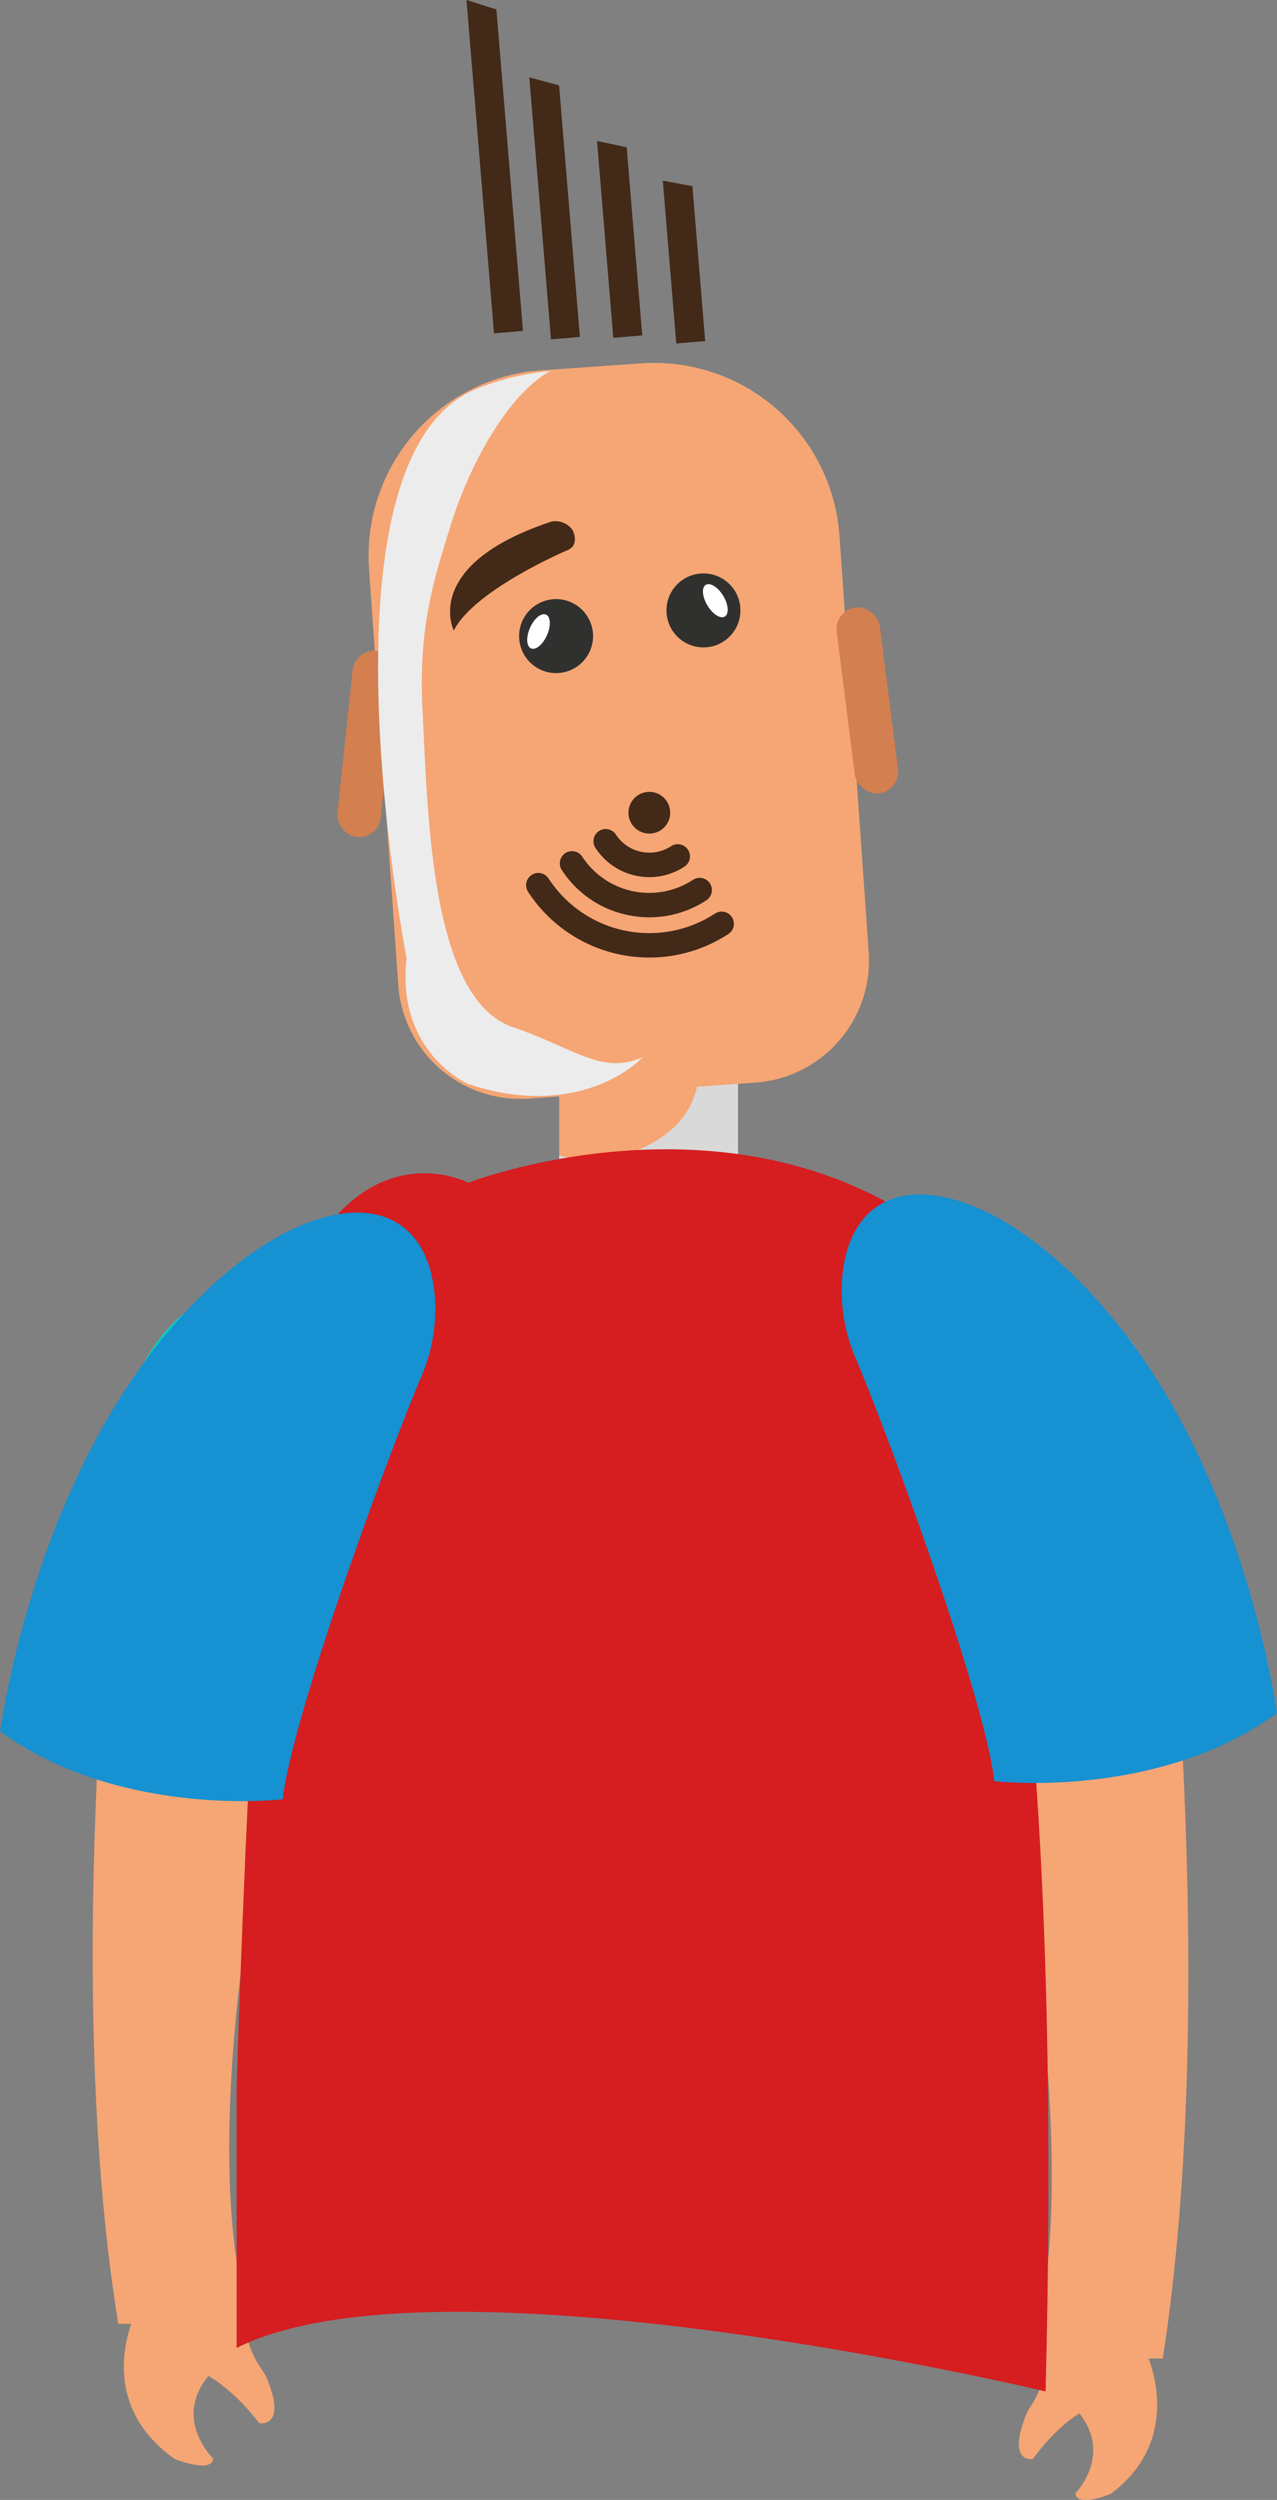 <svg xmlns="http://www.w3.org/2000/svg" viewBox="0 0 352.02 688.67"><rect x="0" y="0" width="352.02" height="688.67" fill="#808080" stroke="none"/><defs><style>.cls-1{isolation:isolate;}.cls-2{fill:#f5a674;}.cls-3{fill:#d9d9d9;}.cls-11,.cls-3,.cls-7{mix-blend-mode:multiply;}.cls-4{fill:#f7ba93;}.cls-5{fill:#02ccc0;}.cls-6{fill:#fff;}.cls-7{fill:#c6c6c5;}.cls-8{fill:#30302f;}.cls-9{fill:#422918;}.cls-10{fill:#d37f50;}.cls-11{fill:#ececec;}.cls-12{fill:#d61d20;}.cls-13{fill:#1691d1;}</style></defs><g class="cls-1"><g id="Layer_2" data-name="Layer 2"><g id="Layer_1-2" data-name="Layer 1"><rect class="cls-2" x="154.16" y="292.69" width="49.29" height="29.32"/><path class="cls-3" d="M172.24,318.08c10.33-3.29,19-9.76,20.3-21.12a10.1,10.1,0,0,0-.42-4.27h11.33V322H154.16v-3.68A33.21,33.21,0,0,0,172.24,318.08Z"/><path class="cls-4" d="M64.78,354c29.87-10.74,88-33.16,88-33.16h49.65s58.16,22.42,88,33.16c27.8,10,34,37.05,34,70.68H30.74C30.74,391,37,363.94,64.78,354Z"/><path class="cls-5" d="M64.78,354c29.87-10.74,88-33.16,88-33.16h49.65s58.16,22.42,88,33.16c27.8,10,34,37.05,34,70.68H30.74C30.74,391,37,363.94,64.78,354Z"/><path class="cls-4" d="M84.85,424.63H272.77S268,480.55,259.15,527.71c0,0,2.6,52.11,8.28,103.07H90.19c5.67-51,8.27-103.07,8.27-103.07C89.57,480.55,84.85,424.63,84.85,424.63Z"/><path class="cls-6" d="M84.85,424.63H272.77S268,480.55,259.15,527.71c0,0,2.6,52.11,8.28,103.07H90.19c5.67-51,8.27-103.07,8.27-103.07C89.57,480.55,84.85,424.63,84.85,424.63Z"/><path class="cls-2" d="M288.31,647.79l27.38-.33S327.57,671,306.2,687c0,0-9.4,3.93-9.74-.16,0,0,10.26-10.43,1.1-22,0,0-6.28,3.5-12.84,12.56,0,0-7.38,1.41-1.74-12.5C283.83,662.75,288.58,658.1,288.31,647.79Z"/><path class="cls-2" d="M320.14,409.93s16.48,136.42.39,239.78h-36.4c20.55-70.82-20.05-219-20.05-219-12-46.49,56.06-20.79,56.06-20.79"/><path class="cls-2" d="M67.48,637l-29.82-.44s-12.84,24.29,10.5,40.85c0,0,10.25,4.09,10.6-.13,0,0-11.22-10.82-1.29-22.75,0,0,6.85,3.65,14,13,0,0,8,1.48,1.86-12.91C72.42,652.51,67.22,647.69,67.48,637Z"/><path class="cls-2" d="M33,410.63s-16.48,130.59-.4,229.53H69C48.43,572.37,89,430.53,89,430.53,101,386,33,410.63,33,410.63"/><polygon class="cls-7" points="177.85 320.79 154.16 378.64 130.47 329.45 177.85 320.79"/><path class="cls-2" d="M156.19,100.81h27.55A51.21,51.21,0,0,1,235,152V266.95a33.72,33.72,0,0,1-33.72,33.72H138.7A33.72,33.72,0,0,1,105,266.95V152a51.21,51.21,0,0,1,51.21-51.21Z" transform="translate(-13.67 12.42) rotate(-4.02)"/><path class="cls-8" d="M162.09,170.09a10.19,10.19,0,1,1-13.93-3.66A10.19,10.19,0,0,1,162.09,170.09Z"/><path class="cls-6" d="M150.52,169.31c1.29.57,1.4,3.12.26,5.69s-3.12,4.19-4.4,3.62-1.41-3.13-.26-5.7S149.23,168.73,150.52,169.31Z"/><path class="cls-8" d="M184.2,171.23a10.19,10.19,0,1,0,6.64-12.79A10.18,10.18,0,0,0,184.2,171.23Z"/><path class="cls-9" d="M152.14,143.65a5.82,5.82,0,0,1,5.68,2.35s2.14,4-1.29,5.52c0,0-25.69,10.87-31.44,22.18C125.09,173.7,116,155.54,152.14,143.65Z"/><path class="cls-6" d="M199.81,169.84c-1.21.73-3.36-.65-4.81-3.06s-1.64-5-.43-5.68,3.36.65,4.81,3.06S201,169.12,199.81,169.84Z"/><path class="cls-9" d="M182.13,228.71a5.75,5.75,0,1,0-7.95-1.68A5.76,5.76,0,0,0,182.13,228.71Z"/><path class="cls-9" d="M175.34,241.24a17.61,17.61,0,0,0,13.33-2.5,3.36,3.36,0,1,0-3.68-5.63,11,11,0,0,1-15.21-3.21,3.41,3.41,0,0,0-2.13-1.45,3.36,3.36,0,0,0-3.5,5.13A17.63,17.63,0,0,0,175.34,241.24Z"/><path class="cls-9" d="M173.06,252.07A28.59,28.59,0,0,0,194.72,248a3.36,3.36,0,1,0-3.68-5.63A22.07,22.07,0,0,1,160.5,236a3.36,3.36,0,1,0-5.63,3.68A28.58,28.58,0,0,0,173.06,252.07Z"/><path class="cls-9" d="M145.58,245.69a39.88,39.88,0,0,0,55.2,11.61,3.36,3.36,0,0,0-1.15-6.1,3.33,3.33,0,0,0-2.53.47A33.15,33.15,0,0,1,151.21,242a3.36,3.36,0,1,0-5.63,3.68Z"/><polygon class="cls-9" points="136.84 2.61 144.16 91.16 136.18 91.82 128.59 0 136.84 2.61"/><polygon class="cls-9" points="154.12 23.53 159.85 92.83 151.88 93.49 145.91 21.3 154.12 23.53"/><polygon class="cls-9" points="172.75 40.58 177.04 92.4 169.06 93.06 164.58 38.83 172.75 40.58"/><polygon class="cls-9" points="190.87 51.29 194.39 93.96 186.42 94.62 182.71 49.77 190.87 51.29"/><rect class="cls-10" x="95.09" y="179.13" width="12" height="51.61" rx="6" transform="translate(22.27 -9.55) rotate(6.08)"/><rect class="cls-10" x="233.08" y="167.15" width="12" height="51.61" rx="6" transform="translate(-22.4 31.66) rotate(-7.24)"/><path class="cls-11" d="M132.23,106.79a69.74,69.74,0,0,1,19.43-4.56c-12.12,6.7-22.52,26.82-27.21,41.8-4.73,15.15-9.11,28.36-8,51.06,1.53,30.12,2.29,80.12,25,87.9,17.13,5.85,24.49,13.25,35.74,8.21-4.9,5.15-21.57,16.28-48.28,7.37,0,0-19.77-8.78-16.84-34.59C112.16,264,84.61,124.19,132.23,106.79Z"/><path class="cls-12" d="M65.23,575S71.15,376.12,81.4,353.1c18.83-42.31,47.69-27.3,47.69-27.3s67.14-26,122.14,9.41c2.18,1.41,44,47.7,37,323.58,0,0-167-40-223-12Z"/><path class="cls-13" d="M119.74,355.75a46.69,46.69,0,0,1-3.61,23.46c-9.87,23.41-35.74,94.13-38.19,116.46,0,0-45,5.31-77.94-18.75,4.55-28.6,15.71-65.69,35.09-94.94C69.39,330.22,115.43,318.63,119.74,355.75Z"/><path class="cls-13" d="M232.28,350.75a46.69,46.69,0,0,0,3.61,23.46c9.87,23.41,35.74,94.13,38.19,116.46,0,0,45,5.31,77.94-18.75-4.55-28.6-15.71-65.69-35.09-94.94C282.63,325.22,236.59,313.63,232.28,350.75Z"/></g></g></g></svg>